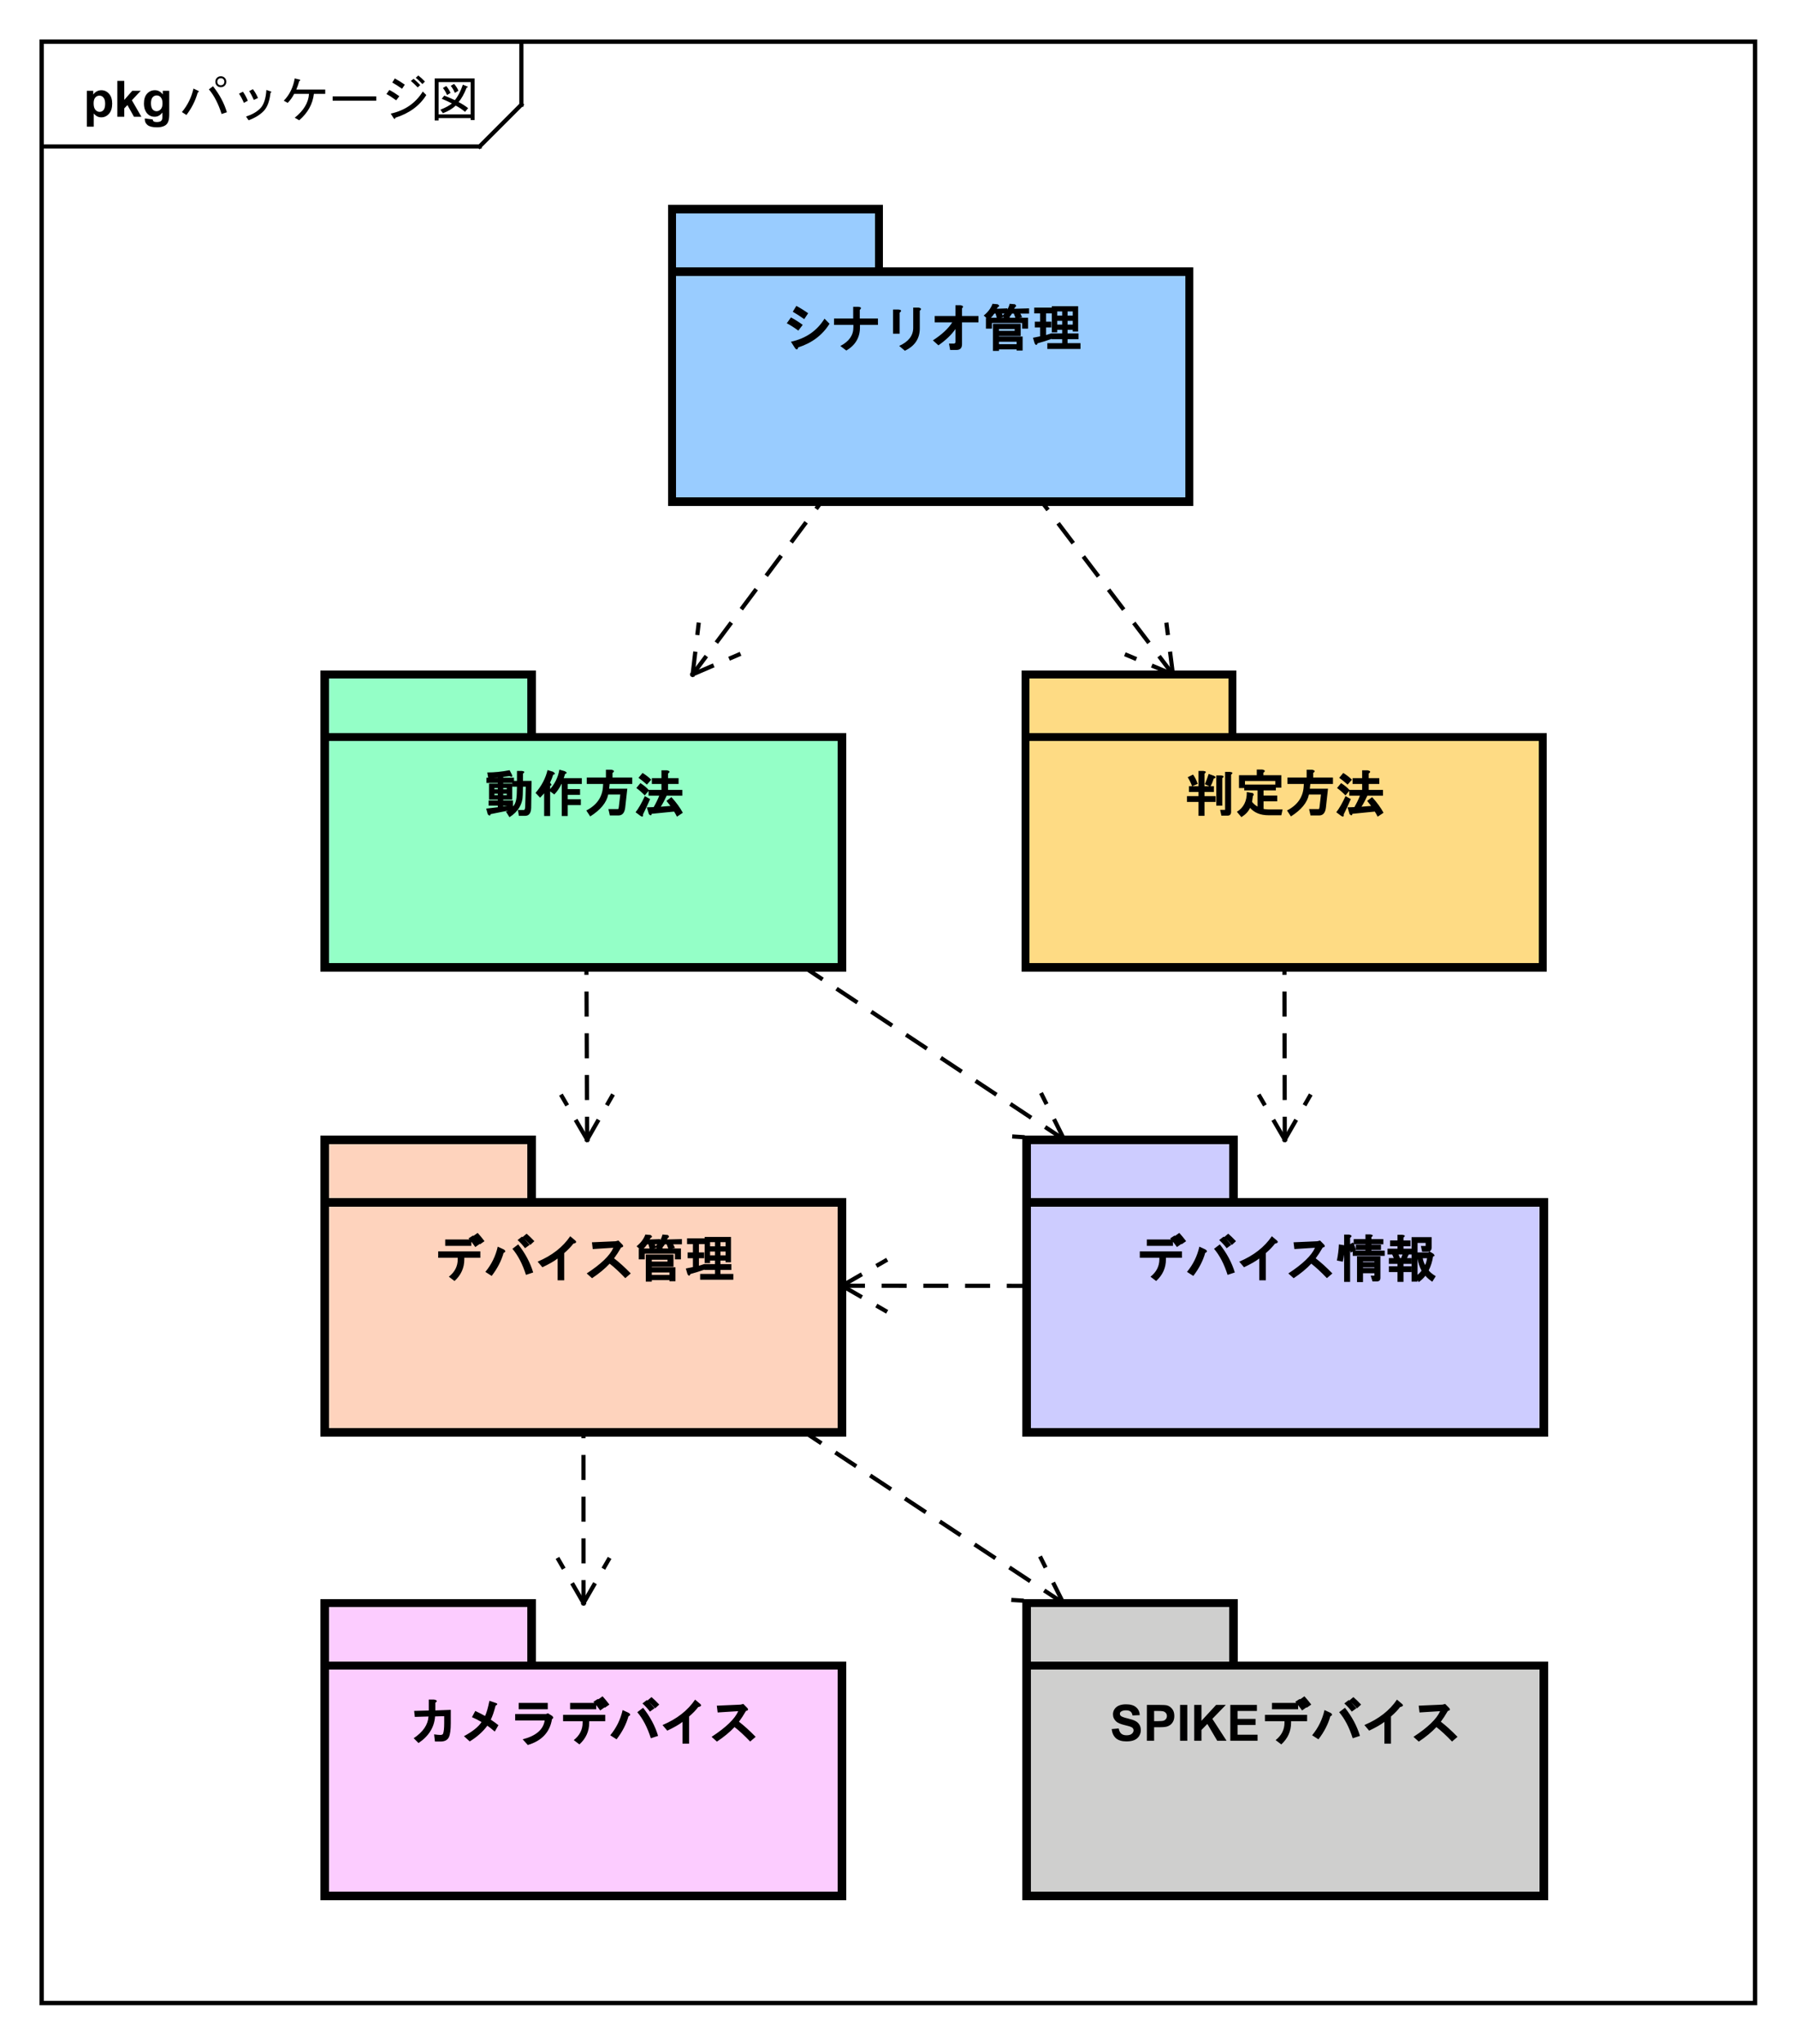 <?xml version="1.0" encoding="UTF-8"?>
<!DOCTYPE svg PUBLIC '-//W3C//DTD SVG 1.0//EN'
          'http://www.w3.org/TR/2001/REC-SVG-20010904/DTD/svg10.dtd'>
<svg xmlns:xlink="http://www.w3.org/1999/xlink" style="fill-opacity:1; color-rendering:auto; color-interpolation:auto; text-rendering:auto; stroke:black; stroke-linecap:square; stroke-miterlimit:10; shape-rendering:auto; stroke-opacity:1; fill:black; stroke-dasharray:none; font-weight:normal; stroke-width:1; font-family:'Dialog'; font-style:normal; stroke-linejoin:miter; font-size:12px; stroke-dashoffset:0; image-rendering:auto;" width="574" height="653" xmlns="http://www.w3.org/2000/svg"
><rect width="100%" height="100%" fill="#808080" stroke="none"/><!--Generated by the Batik Graphics2D SVG Generator--><defs id="genericDefs"
  /><g
  ><defs id="defs1"
    ><clipPath clipPathUnits="userSpaceOnUse" id="clipPath1"
      ><path d="M0 0 L574 0 L574 653 L0 653 L0 0 Z"
      /></clipPath
      ><clipPath clipPathUnits="userSpaceOnUse" id="clipPath2"
      ><path d="M-25.878 78.351 L404.622 78.351 L404.622 568.101 L-25.878 568.101 L-25.878 78.351 Z"
      /></clipPath
      ><clipPath clipPathUnits="userSpaceOnUse" id="clipPath3"
      ><path d="M-43 -28 L387.5 -28 L387.5 461.75 L-43 461.75 L-43 -28 Z"
      /></clipPath
      ><clipPath clipPathUnits="userSpaceOnUse" id="clipPath4"
      ><path d="M-20 -28 L410.5 -28 L410.5 461.75 L-20 461.75 L-20 -28 Z"
      /></clipPath
      ><clipPath clipPathUnits="userSpaceOnUse" id="clipPath5"
      ><path d="M-187.114 -83.094 L243.386 -83.094 L243.386 406.656 L-187.114 406.656 L-187.114 -83.094 Z"
      /></clipPath
      ><clipPath clipPathUnits="userSpaceOnUse" id="clipPath6"
      ><path d="M-115.878 -194.649 L314.622 -194.649 L314.622 295.101 L-115.878 295.101 L-115.878 -194.649 Z"
      /></clipPath
      ><clipPath clipPathUnits="userSpaceOnUse" id="clipPath7"
      ><path d="M-283.878 -194.649 L146.622 -194.649 L146.622 295.101 L-283.878 295.101 L-283.878 -194.649 Z"
      /></clipPath
      ><clipPath clipPathUnits="userSpaceOnUse" id="clipPath8"
      ><path d="M-103.878 -306.149 L326.622 -306.149 L326.622 183.601 L-103.878 183.601 L-103.878 -306.149 Z"
      /></clipPath
      ><clipPath clipPathUnits="userSpaceOnUse" id="clipPath9"
      ><path d="M-97.823 -417.205 L332.677 -417.205 L332.677 72.545 L-97.823 72.545 L-97.823 -417.205 Z"
      /></clipPath
      ><clipPath clipPathUnits="userSpaceOnUse" id="clipPath10"
      ><path d="M-266.089 -417.205 L164.411 -417.205 L164.411 72.545 L-266.089 72.545 L-266.089 -417.205 Z"
      /></clipPath
      ><clipPath clipPathUnits="userSpaceOnUse" id="clipPath11"
      ><path d="M-272.101 -306.149 L158.399 -306.149 L158.399 183.601 L-272.101 183.601 L-272.101 -306.149 Z"
      /></clipPath
    ></defs
    ><g style="fill:white; stroke:white;"
    ><rect x="0" y="0" width="574" style="clip-path:url(#clipPath1); stroke:none;" height="653"
    /></g
    ><g style="text-rendering:geometricPrecision; shape-rendering:crispEdges;" transform="scale(1.333,1.333) translate(25.878,-78.351)"
    ><rect x="-15.878" y="88.351" width="410.811" style="fill:none; clip-path:url(#clipPath2);" height="469.984"
      /><line x1="99.122" x2="99.122" y1="89.351" style="clip-path:url(#clipPath2); fill:none; text-rendering:optimizeLegibility; shape-rendering:auto;" y2="103.444"
      /><line x1="99.122" x2="89.122" y1="103.444" style="clip-path:url(#clipPath2); fill:none; text-rendering:optimizeLegibility; shape-rendering:auto;" y2="113.444"
      /><line x1="89.122" x2="-15.878" y1="113.444" style="clip-path:url(#clipPath2); fill:none; text-rendering:optimizeLegibility; shape-rendering:auto;" y2="113.444"
    /></g
    ><g style="font-family:sans-serif; text-rendering:optimizeLegibility;" transform="matrix(1.333,0,0,1.333,34.505,-104.468) translate(17.122,106.351)"
    ><path d="M9.938 -7.078 Q9.375 -7.078 9 -7.453 Q8.625 -7.828 8.625 -8.391 Q8.625 -8.953 9 -9.328 Q9.375 -9.703 9.938 -9.703 Q10.5 -9.703 10.875 -9.328 Q11.25 -8.953 11.25 -8.391 Q11.25 -7.828 10.875 -7.453 Q10.5 -7.078 9.938 -7.078 ZM9.938 -7.547 Q10.312 -7.547 10.547 -7.781 Q10.781 -8.016 10.781 -8.391 Q10.781 -8.766 10.547 -9 Q10.312 -9.234 9.938 -9.234 Q9.562 -9.234 9.328 -9 Q9.094 -8.766 9.094 -8.391 Q9.094 -8.016 9.328 -7.781 Q9.562 -7.547 9.938 -7.547 ZM8.062 -7.312 Q10.406 -4.359 11.391 -1.078 L10.125 -0.656 Q8.953 -4.359 7.078 -6.562 L8.062 -7.312 ZM4.5 -6.234 Q4.875 -6 4.406 -5.812 Q3.562 -2.859 1.688 -0.422 L0.609 -1.125 Q2.672 -3.609 3.375 -6.75 L4.5 -6.234 ZM21.844 -5.719 Q21.516 -2.672 20.156 -1.312 Q18.797 0.047 16.594 0.844 L15.984 -0.047 Q18.141 -0.75 19.359 -1.969 Q20.672 -3.281 20.859 -6.422 L21.844 -6.094 Q22.266 -5.953 21.844 -5.719 ZM17.859 -4.031 Q17.297 -5.297 16.734 -6.141 L17.625 -6.609 Q18.328 -5.719 18.844 -4.5 L17.859 -4.031 ZM15.469 -3.328 Q14.906 -4.641 14.297 -5.531 L15.234 -6 Q15.891 -5.109 16.406 -3.844 L15.469 -3.328 ZM25.031 -3.844 Q27.094 -5.953 27.656 -9.188 L28.828 -8.906 Q29.203 -8.812 28.734 -8.531 Q28.453 -7.5 28.031 -6.516 L34.969 -6.516 L34.969 -5.484 L32.25 -5.484 Q31.828 -1.828 28.734 0.844 L27.656 0.234 Q30.891 -2.344 31.078 -5.484 L27.516 -5.484 Q26.906 -4.266 25.969 -3.328 L25.031 -3.844 ZM36.75 -3.844 L36.75 -4.875 L47.203 -4.875 L47.203 -3.844 L36.75 -3.844 ZM59.203 -5.203 Q56.812 -1.359 51.797 0.234 Q51.656 0.797 51.328 0.281 L50.672 -0.75 Q55.781 -1.875 58.359 -6.047 L59.203 -5.203 ZM51.984 -3.938 Q50.578 -4.969 49.641 -5.438 L50.344 -6.422 Q51.516 -5.812 52.734 -4.922 L51.984 -3.938 ZM53.391 -6.703 Q52.125 -7.594 51.047 -8.203 L51.656 -9.188 Q52.922 -8.484 54.047 -7.688 L53.391 -6.703 ZM57.281 -9.891 Q58.078 -9.281 58.875 -8.438 L58.266 -7.828 Q57.422 -8.766 56.672 -9.328 L57.281 -9.891 ZM56.156 -9.094 Q56.953 -8.438 57.75 -7.594 L57.141 -7.031 Q56.344 -7.875 55.5 -8.578 L56.156 -9.094 ZM66.047 -5.719 Q65.672 -6.656 65.062 -7.406 L65.859 -7.875 Q66.609 -7.031 66.891 -6.234 L66.047 -5.719 ZM69.844 -8.297 L62.156 -8.297 L62.156 -0.562 L69.844 -0.562 L69.844 -8.297 ZM69.844 0.797 L69.844 0.328 L62.156 0.328 L62.156 0.891 L61.219 0.891 L61.219 -9.188 L70.781 -9.188 L70.781 0.797 L69.844 0.797 ZM66.938 -3.516 Q68.156 -2.906 69.234 -2.062 L68.484 -1.172 Q67.453 -2.062 66.234 -2.672 Q65.156 -1.594 63.188 -0.844 L62.578 -1.688 Q64.453 -2.438 65.344 -3.188 Q64.266 -3.75 62.906 -4.312 L63.516 -5.062 Q64.641 -4.641 66.047 -3.984 Q67.125 -5.25 67.969 -7.688 L69 -7.266 Q69.375 -7.172 68.859 -6.938 Q67.969 -4.688 66.938 -3.516 ZM63.984 -7.359 Q64.594 -6.656 65.016 -5.719 L64.172 -5.203 Q63.797 -6.141 63.188 -6.891 L63.984 -7.359 Z" style="stroke:none; clip-path:url(#clipPath3);"
    /></g
    ><g style="text-rendering:optimizeLegibility; font-weight:bold; font-family:sans-serif;" transform="matrix(1.333,0,0,1.333,34.505,-104.468) translate(-5.878,106.351)"
    ><path d="M0.812 -6.219 L2.344 -6.219 L2.344 -5.312 Q2.656 -5.781 3.156 -6.062 Q3.672 -6.359 4.297 -6.359 Q5.375 -6.359 6.125 -5.516 Q6.891 -4.672 6.891 -3.141 Q6.891 -1.594 6.125 -0.719 Q5.359 0.141 4.281 0.141 Q3.766 0.141 3.344 -0.062 Q2.922 -0.266 2.469 -0.766 L2.469 2.375 L0.812 2.375 L0.812 -6.219 ZM2.438 -3.219 Q2.438 -2.172 2.859 -1.672 Q3.281 -1.172 3.875 -1.172 Q4.453 -1.172 4.828 -1.625 Q5.203 -2.094 5.203 -3.141 Q5.203 -4.109 4.812 -4.578 Q4.422 -5.062 3.844 -5.062 Q3.234 -5.062 2.828 -4.594 Q2.438 -4.125 2.438 -3.219 ZM8.127 0 L8.127 -8.594 L9.783 -8.594 L9.783 -4.031 L11.705 -6.219 L13.736 -6.219 L11.611 -3.953 L13.893 0 L12.111 0 L10.549 -2.797 L9.783 -2 L9.783 0 L8.127 0 ZM14.707 0.406 L16.598 0.641 Q16.645 0.969 16.816 1.094 Q17.051 1.266 17.551 1.266 Q18.191 1.266 18.52 1.078 Q18.738 0.938 18.848 0.656 Q18.926 0.453 18.926 -0.094 L18.926 -1.016 Q18.176 0 17.051 0 Q15.801 0 15.066 -1.062 Q14.504 -1.906 14.504 -3.141 Q14.504 -4.719 15.254 -5.531 Q16.004 -6.359 17.129 -6.359 Q18.27 -6.359 19.02 -5.344 L19.02 -6.219 L20.566 -6.219 L20.566 -0.641 Q20.566 0.469 20.379 1 Q20.207 1.547 19.879 1.859 Q19.551 2.172 19.004 2.344 Q18.457 2.531 17.613 2.531 Q16.035 2.531 15.363 1.984 Q14.707 1.438 14.707 0.609 Q14.707 0.531 14.707 0.406 ZM16.191 -3.234 Q16.191 -2.25 16.566 -1.781 Q16.957 -1.328 17.52 -1.328 Q18.113 -1.328 18.535 -1.797 Q18.957 -2.281 18.957 -3.203 Q18.957 -4.172 18.551 -4.641 Q18.16 -5.109 17.551 -5.109 Q16.957 -5.109 16.566 -4.641 Q16.191 -4.188 16.191 -3.234 Z" style="stroke:none; clip-path:url(#clipPath4);"
    /></g
    ><g transform="matrix(1.333,0,0,1.333,34.505,-104.468)" style="fill:rgb(153,204,255); text-rendering:geometricPrecision; font-family:sans-serif; shape-rendering:crispEdges; stroke:rgb(153,204,255); font-weight:bold; stroke-width:2;"
    ><rect x="135.23" y="128.444" width="49.605" style="clip-path:url(#clipPath2); stroke:none;" height="15"
      /><rect x="135.23" y="128.444" width="49.605" style="clip-path:url(#clipPath2); fill:none; stroke:black;" height="15"
      /><rect x="135.23" y="143.444" width="124.012" style="clip-path:url(#clipPath2); stroke:none;" height="55.188"
      /><rect x="135.23" y="143.444" width="124.012" style="clip-path:url(#clipPath2); fill:none; stroke:black;" height="55.188"
    /></g
    ><g style="text-rendering:optimizeLegibility; stroke-width:2; font-weight:bold; font-family:sans-serif;" transform="matrix(1.333,0,0,1.333,34.505,-104.468) translate(161.236,161.444)"
    ><path d="M2.516 -1.172 Q7.875 -2.344 10.562 -6.703 L11.766 -5.484 Q9.219 -1.406 4.25 0.188 Q4 1.172 3.375 0.172 L2.516 -1.172 ZM2.516 -7 Q3.891 -6.281 5.344 -5.219 L4.281 -3.844 Q2.703 -5 1.516 -5.594 L2.516 -7 ZM3.812 -9.766 Q5.312 -8.953 6.641 -8 L5.703 -6.594 Q4.234 -7.625 2.953 -8.359 L3.812 -9.766 ZM19.016 -6.734 L23.375 -6.734 L23.375 -5.203 L19.062 -5.203 L19.062 -4.609 Q19.062 -1 15.797 0.938 L14.359 -0.156 Q17.484 -1.766 17.484 -4.609 L17.484 -5.203 L12.844 -5.203 L12.844 -6.734 L17.438 -6.734 L17.438 -9.547 L18.641 -9.547 Q19.75 -9.453 19.016 -8.812 L19.016 -6.734 ZM33.406 -4.375 Q33.406 -0.703 29.828 0.984 L28.469 -0.172 Q31.781 -1.672 31.828 -4.422 L31.828 -9.359 L33.094 -9.359 Q34.125 -9.156 33.406 -8.609 L33.406 -4.375 ZM28.578 -3.094 L27 -3.094 L27 -8.891 L28.297 -8.891 Q29.391 -8.781 28.578 -8.141 L28.578 -3.094 ZM36.547 -1.5 Q39.766 -3.578 41.188 -5.812 L36.984 -5.812 L36.984 -7.344 L41.953 -7.344 L41.953 -9.922 L43.219 -9.922 Q44.156 -9.719 43.531 -9.188 L43.531 -7.344 L47.469 -7.344 L47.469 -5.812 L43.531 -5.812 L43.531 -0.578 Q43.531 0.797 42.203 0.797 L40.688 0.797 L40.406 -0.734 L41.625 -0.734 Q41.953 -0.797 41.953 -1.094 L41.953 -4.219 Q40.609 -2.234 37.875 -0.312 L36.547 -1.5 ZM59.609 -9.172 L59.609 -7.922 L57.516 -7.922 L57.953 -7.047 L56.391 -6.766 L55.953 -7.922 L55.516 -7.922 Q55.297 -7.547 54.969 -7.188 L54.969 -6.922 L59.375 -6.922 L59.375 -4.312 L57.938 -4.312 L57.938 -5.672 L50.703 -5.672 L50.703 -4.312 L49.266 -4.312 L49.266 -6.922 L49.516 -6.766 L48.734 -7.453 Q50.25 -8.656 50.844 -10.266 L52.078 -10.156 Q52.781 -9.734 52.094 -9.438 Q51.891 -9.031 51.797 -9.078 L54.406 -9.172 L54.406 -7.922 L53.094 -7.922 L53.484 -7.062 L51.922 -6.703 L51.578 -7.922 L51.281 -7.922 Q50.828 -7.25 50.453 -6.922 L53.531 -6.922 L53.531 -7.094 L53.25 -7.438 Q54.578 -8.719 54.953 -10.266 L56.219 -10.156 Q56.781 -9.719 56.234 -9.438 Q56.062 -9.047 55.969 -9.078 L59.609 -9.172 ZM57.594 -5.469 L57.594 -2.531 L52.391 -2.531 L52.391 -2.422 L58.062 -2.422 L58.062 0.938 L56.625 0.938 L56.625 0.656 L52.391 0.656 L52.391 1.031 L50.953 1.031 L50.953 -5.469 L57.594 -5.469 ZM56.625 -1.172 L52.391 -1.172 L52.391 -0.594 L56.625 -0.594 L56.625 -1.172 ZM56.156 -4.219 L52.391 -4.219 L52.391 -3.781 L56.156 -3.781 L56.156 -4.219 ZM65.156 -1.906 Q63.141 -1.188 61.656 -0.797 Q61.375 -0.047 60.953 -0.75 L60.547 -2.125 L62.25 -2.469 L62.25 -4.594 L60.984 -4.594 L60.984 -5.984 L62.25 -5.984 L62.25 -7.969 L60.844 -7.969 L60.844 -9.359 L65.094 -9.359 L65.094 -7.969 L63.688 -7.969 L63.688 -5.984 L64.953 -5.984 L64.953 -4.594 L63.688 -4.594 L63.688 -2.781 Q63.75 -2.797 65.016 -3.203 L65.156 -1.906 ZM68.844 -4.031 L68.844 -3.172 L71.469 -3.172 L71.469 -1.781 L68.844 -1.781 L68.844 -0.828 L71.938 -0.828 L71.938 0.562 L63.984 0.562 L63.984 -0.828 L67.547 -0.828 L67.547 -1.781 L65.016 -1.781 L65.016 -3.172 L67.547 -3.172 L67.547 -4.031 L66.359 -4.031 L66.359 -3.422 L65.062 -3.422 L65.062 -9.688 L71.375 -9.688 L71.375 -3.609 L70.078 -3.609 L70.078 -4.031 L68.844 -4.031 ZM70.078 -6.188 L68.844 -6.188 L68.844 -5.281 L70.078 -5.281 L70.078 -6.188 ZM70.078 -8.438 L68.844 -8.438 L68.844 -7.438 L70.078 -7.438 L70.078 -8.438 ZM67.547 -7.438 L67.547 -8.438 L66.359 -8.438 L66.359 -7.438 L67.547 -7.438 ZM67.547 -6.188 L66.359 -6.188 L66.359 -5.281 L67.547 -5.281 L67.547 -6.188 Z" style="stroke:none; clip-path:url(#clipPath5);"
    /></g
    ><g transform="matrix(1.333,0,0,1.333,34.505,-104.468)" style="fill:rgb(148,255,199); text-rendering:geometricPrecision; font-family:sans-serif; shape-rendering:crispEdges; stroke:rgb(148,255,199); font-weight:bold; stroke-width:2;"
    ><rect x="52" y="240" width="49.6" style="clip-path:url(#clipPath2); stroke:none;" height="15"
      /><rect x="52" y="240" width="49.6" style="clip-path:url(#clipPath2); fill:none; stroke:black;" height="15"
      /><rect x="52" y="255" width="124" style="clip-path:url(#clipPath2); stroke:none;" height="55.188"
      /><rect x="52" y="255" width="124" style="clip-path:url(#clipPath2); fill:none; stroke:black;" height="55.188"
    /></g
    ><g style="text-rendering:optimizeLegibility; stroke-width:2; font-weight:bold; font-family:sans-serif;" transform="matrix(1.333,0,0,1.333,34.505,-104.468) translate(90,273)"
    ><path d="M5.422 -0.109 Q6.109 -0.453 6.109 -0.391 L1.734 0.484 Q1.641 1.125 1.062 0.531 L0.688 -0.844 L3.469 -1.172 L3.469 -1.547 L1.266 -1.547 L1.266 -2.797 L3.469 -2.797 L3.469 -3 L2.641 -3 L1.359 -3 L1.359 -6.828 L3.469 -6.828 L3.469 -6.984 L0.75 -6.984 L0.75 -8.234 L3.469 -8.234 L3.469 -8.281 Q2.562 -8.25 1.172 -8.188 L0.938 -9.5 Q3.5 -9.5 6.297 -10.047 L6.797 -9.078 Q7.25 -8.172 6.266 -8.625 Q5.344 -8.484 4.766 -8.422 L4.766 -8.234 L7.344 -8.234 L7.344 -6.984 L4.766 -6.984 L4.766 -6.828 L6.922 -6.828 L6.922 -3 L4.766 -3 L4.766 -2.797 L7.109 -2.797 L7.109 -1.547 L4.766 -1.547 L4.766 -1.391 L7.109 -1.766 L7.109 -1.375 Q7.969 -2.141 8.016 -4.516 L8.062 -6.094 L6.938 -6.094 L6.938 -7.484 L8.062 -7.484 L8.062 -9.875 L9.219 -9.875 Q10.25 -9.75 9.5 -9.219 L9.5 -7.484 L11.562 -7.484 L11.469 -1.047 Q11.422 0.891 10 0.891 L8.516 0.891 L8.297 -0.5 L9.672 -0.5 Q10 -0.5 10.031 -1.25 L10.172 -6.094 L9.5 -6.094 L9.453 -4.141 Q9.406 -0.766 6.266 1.219 L5.422 -0.109 ZM4.766 -4.406 L4.766 -4.062 L5.625 -4.062 L5.625 -4.406 L4.766 -4.406 ZM4.766 -5.766 L4.766 -5.469 L5.625 -5.469 L5.625 -5.766 L4.766 -5.766 ZM2.656 -4.406 L2.656 -4.062 L3.469 -4.062 L3.469 -4.406 L2.656 -4.406 ZM2.656 -5.766 L2.656 -5.469 L3.469 -5.469 L3.469 -5.766 L2.656 -5.766 ZM23.609 -8.141 L23.609 -6.75 L20.234 -6.75 L20.234 -5.516 L23.188 -5.516 L23.188 -4.125 L20.234 -4.125 L20.234 -3.078 L23.375 -3.078 L23.375 -1.688 L20.234 -1.688 L20.234 0.938 L18.797 0.938 L18.797 -6.75 L18.734 -6.75 Q18.031 -5.266 17.016 -4.234 L15.719 -5.188 Q17.734 -7.312 18.234 -10.172 L19.516 -9.812 Q20.391 -9.375 19.594 -9.141 Q19.516 -8.812 19.266 -8.141 L23.609 -8.141 ZM12.516 -4.609 Q14.688 -7.109 15.391 -10.078 L16.719 -9.672 Q17.578 -9.094 16.75 -8.984 Q16.469 -8.031 15.969 -7 L16.047 -6.984 Q16.625 -6.406 16.016 -6.312 L16.016 0.938 L14.578 0.938 L14.578 -4.516 Q14.516 -4.406 13.609 -3.453 L12.516 -4.609 ZM30.156 -5.609 L34.516 -5.609 L34.016 -1.109 Q33.797 0.797 32.406 0.797 L30.328 0.797 L29.984 -0.734 L32.312 -0.734 Q32.422 -0.734 32.484 -1.219 L32.828 -4.219 L29.938 -4.219 Q29.344 -1.312 25.625 1.031 L24.688 -0.391 Q28.469 -2.328 28.688 -6.172 L28.719 -6.75 L24.797 -6.75 L24.797 -8.281 L29.391 -8.281 L29.391 -10.156 L30.703 -10.156 Q31.781 -9.938 30.969 -9.391 L30.969 -8.281 L35.703 -8.281 L35.703 -6.75 L30.281 -6.75 L30.156 -5.609 ZM44.859 -1.484 L43.906 -2.688 L45.094 -3.594 Q46.859 -1.656 47.828 0.156 L46.422 1.094 Q45.969 0.203 45.734 -0.125 L40.359 0.406 Q40.281 1.078 39.688 0.484 L39.203 -1.141 L40.844 -1.203 Q41.656 -2.609 42.172 -3.938 L39.609 -3.938 L39.609 -5.328 L42.703 -5.328 L42.703 -6.75 L40.406 -6.75 L40.406 -8.141 L42.703 -8.141 L42.703 -10.016 L44.016 -10.016 Q45.094 -9.797 44.281 -9.25 L44.281 -8.141 L46.812 -8.141 L46.812 -6.75 L44.281 -6.75 L44.281 -5.328 L47.703 -5.328 L47.703 -3.938 L43.953 -3.938 Q43.266 -2.422 42.547 -1.297 L44.859 -1.484 ZM39.984 -3.125 Q38.953 -0.75 38.281 0.547 Q38.391 1.391 37.656 0.891 L36.5 0.031 Q37.531 -1.266 38.719 -3.828 L39.984 -3.125 ZM38.703 -4 Q37.812 -4.938 36.688 -5.781 L37.656 -6.953 Q39.047 -6.062 39.719 -5.219 L38.703 -4 ZM39.219 -6.594 Q38.203 -7.5 37.203 -8.219 L38.172 -9.391 Q39.359 -8.656 40.25 -7.766 L39.219 -6.594 Z" style="stroke:none; clip-path:url(#clipPath6);"
    /></g
    ><g transform="matrix(1.333,0,0,1.333,34.505,-104.468)" style="fill:rgb(254,219,132); text-rendering:geometricPrecision; font-family:sans-serif; shape-rendering:crispEdges; stroke:rgb(254,219,132); font-weight:bold; stroke-width:2;"
    ><rect x="220" y="240" width="49.6" style="clip-path:url(#clipPath2); stroke:none;" height="15"
      /><rect x="220" y="240" width="49.6" style="clip-path:url(#clipPath2); fill:none; stroke:black;" height="15"
      /><rect x="220" y="255" width="124" style="clip-path:url(#clipPath2); stroke:none;" height="55.188"
      /><rect x="220" y="255" width="124" style="clip-path:url(#clipPath2); fill:none; stroke:black;" height="55.188"
    /></g
    ><g style="text-rendering:optimizeLegibility; stroke-width:2; font-weight:bold; font-family:sans-serif;" transform="matrix(1.333,0,0,1.333,34.505,-104.468) translate(258,273)"
    ><path d="M4.984 -6.688 Q5.5 -7.844 5.906 -9.156 L7.094 -8.734 Q8.031 -8.328 7.109 -8.016 Q6.719 -6.75 6.297 -6.125 L4.984 -6.688 ZM1.938 -6.203 Q1.438 -7.5 0.875 -8.359 L2.156 -9 Q2.812 -8.109 3.281 -6.766 L1.938 -6.203 ZM8.891 -8.797 Q9.922 -8.672 9.172 -8.141 L9.172 -1.547 L7.734 -1.547 L7.734 -8.797 L8.891 -8.797 ZM11 -9.641 Q12.031 -9.516 11.281 -8.984 L11.281 -0.062 Q11.281 0.844 10.422 0.844 L8.953 0.844 L8.656 -0.547 L9.906 -0.547 Q9.906 -0.484 9.844 -0.484 L9.844 -9.641 L11 -9.641 ZM7.156 -4.828 L4.906 -4.828 L4.906 -3.828 L7.578 -3.828 L7.578 -2.438 L4.906 -2.438 L4.906 0.891 L3.469 0.891 L3.469 -2.438 L0.703 -2.438 L0.703 -3.828 L3.469 -3.828 L3.469 -4.828 L1.172 -4.828 L1.172 -6.219 L3.469 -6.219 L3.469 -9.875 L4.625 -9.875 Q5.656 -9.75 4.906 -9.219 L4.906 -6.219 L7.156 -6.219 L7.156 -4.828 ZM12.672 -0.078 Q15.094 -1.562 15.047 -4.812 L16.5 -4.562 Q16.922 -4.141 16.516 -3.891 L16.312 -2.438 Q16.906 -1.719 17.625 -1.328 L17.625 -5.203 L14.438 -5.203 L14.438 -6.594 L22.016 -6.594 L22.016 -5.203 L19.062 -5.203 L19.062 -3.969 L22.344 -3.969 L22.344 -2.578 L19.062 -2.578 L19.062 -0.766 Q19.547 -0.641 20.219 -0.641 L23.625 -0.641 L23.328 0.75 L20.219 0.75 Q17.391 0.75 15.828 -1.016 Q15.266 0.25 13.75 1.203 L12.672 -0.078 ZM19.016 -8.844 L23.328 -8.844 L23.328 -5.859 L21.891 -5.859 L21.891 -7.453 L14.609 -7.453 L14.609 -5.766 L13.172 -5.766 L13.172 -8.844 L17.438 -8.844 L17.438 -10.203 L18.75 -10.203 Q19.828 -9.984 19.016 -9.438 L19.016 -8.844 ZM30.156 -5.609 L34.516 -5.609 L34.016 -1.109 Q33.797 0.797 32.406 0.797 L30.328 0.797 L29.984 -0.734 L32.312 -0.734 Q32.422 -0.734 32.484 -1.219 L32.828 -4.219 L29.938 -4.219 Q29.344 -1.312 25.625 1.031 L24.688 -0.391 Q28.469 -2.328 28.688 -6.172 L28.719 -6.75 L24.797 -6.75 L24.797 -8.281 L29.391 -8.281 L29.391 -10.156 L30.703 -10.156 Q31.781 -9.938 30.969 -9.391 L30.969 -8.281 L35.703 -8.281 L35.703 -6.75 L30.281 -6.75 L30.156 -5.609 ZM44.859 -1.484 L43.906 -2.688 L45.094 -3.594 Q46.859 -1.656 47.828 0.156 L46.422 1.094 Q45.969 0.203 45.734 -0.125 L40.359 0.406 Q40.281 1.078 39.688 0.484 L39.203 -1.141 L40.844 -1.203 Q41.656 -2.609 42.172 -3.938 L39.609 -3.938 L39.609 -5.328 L42.703 -5.328 L42.703 -6.75 L40.406 -6.75 L40.406 -8.141 L42.703 -8.141 L42.703 -10.016 L44.016 -10.016 Q45.094 -9.797 44.281 -9.25 L44.281 -8.141 L46.812 -8.141 L46.812 -6.75 L44.281 -6.75 L44.281 -5.328 L47.703 -5.328 L47.703 -3.938 L43.953 -3.938 Q43.266 -2.422 42.547 -1.297 L44.859 -1.484 ZM39.984 -3.125 Q38.953 -0.75 38.281 0.547 Q38.391 1.391 37.656 0.891 L36.5 0.031 Q37.531 -1.266 38.719 -3.828 L39.984 -3.125 ZM38.703 -4 Q37.812 -4.938 36.688 -5.781 L37.656 -6.953 Q39.047 -6.062 39.719 -5.219 L38.703 -4 ZM39.219 -6.594 Q38.203 -7.5 37.203 -8.219 L38.172 -9.391 Q39.359 -8.656 40.25 -7.766 L39.219 -6.594 Z" style="stroke:none; clip-path:url(#clipPath7);"
    /></g
    ><g transform="matrix(1.333,0,0,1.333,34.505,-104.468)" style="fill:rgb(254,211,189); text-rendering:geometricPrecision; font-family:sans-serif; shape-rendering:crispEdges; stroke:rgb(254,211,189); font-weight:bold; stroke-width:2;"
    ><rect x="52" y="351.5" width="49.6" style="clip-path:url(#clipPath2); stroke:none;" height="15"
      /><rect x="52" y="351.5" width="49.6" style="clip-path:url(#clipPath2); fill:none; stroke:black;" height="15"
      /><rect x="52" y="366.5" width="124" style="clip-path:url(#clipPath2); stroke:none;" height="55.188"
      /><rect x="52" y="366.5" width="124" style="clip-path:url(#clipPath2); fill:none; stroke:black;" height="55.188"
    /></g
    ><g style="text-rendering:optimizeLegibility; stroke-width:2; font-weight:bold; font-family:sans-serif;" transform="matrix(1.333,0,0,1.333,34.505,-104.468) translate(78,384.5)"
    ><path d="M5.859 -4.688 L1.172 -4.688 L1.172 -6.219 L11.281 -6.219 L11.281 -4.688 L7.438 -4.688 L7.438 -4.328 Q7.438 -1.266 5.094 0.875 L3.734 -0.156 Q5.859 -1.828 5.859 -4.328 L5.859 -4.688 ZM2.859 -7.547 L2.859 -9.078 L9.125 -9.078 L9.125 -7.547 L2.859 -7.547 ZM9.516 -10.031 Q10.281 -9.266 11.141 -8.016 L10.078 -7.266 Q9.281 -8.391 8.453 -9.344 L9.516 -10.031 ZM10.641 -10.656 Q11.406 -9.828 12.281 -8.672 L11.203 -7.922 Q10.328 -9.141 9.562 -9.891 L10.641 -10.656 ZM20.359 -7.906 Q22.875 -4.734 23.953 -1.172 L22.219 -0.594 Q20.984 -4.484 18.969 -6.844 L20.359 -7.906 ZM16.875 -6.703 Q17.672 -6.203 16.859 -5.875 Q16.047 -3 14 -0.344 L12.484 -1.312 Q14.688 -3.969 15.453 -7.359 L16.875 -6.703 ZM22.375 -10.469 Q23.156 -9.812 24.234 -8.672 L23.25 -7.766 Q22.25 -8.891 21.375 -9.625 L22.375 -10.469 ZM21.266 -9.766 Q22.141 -8.953 23.109 -7.797 L22 -6.984 Q21.156 -8.094 20.203 -8.938 L21.266 -9.766 ZM25.016 -3.766 Q30.172 -5.938 32.828 -9.859 L33.922 -8.938 Q34.734 -8.312 33.578 -8.078 Q32.734 -6.969 31.391 -5.812 L31.391 0.703 L29.812 0.703 L29.812 -4.516 Q28.547 -3.547 26.156 -2.422 L25.016 -3.766 ZM43.344 -4.562 Q45.188 -3.156 47.344 -0.938 L46.031 0.188 Q43.906 -2.031 42.281 -3.281 Q40.578 -1.469 38.062 0.203 L36.781 -0.938 Q41.953 -4.312 43.172 -7.094 L38.234 -6.781 L38.031 -8.406 L43.719 -8.656 L44.391 -8.828 L45.234 -7.969 Q45.906 -7.312 45.031 -7.156 Q44.188 -5.688 43.344 -4.562 ZM59.609 -9.172 L59.609 -7.922 L57.516 -7.922 L57.953 -7.047 L56.391 -6.766 L55.953 -7.922 L55.516 -7.922 Q55.297 -7.547 54.969 -7.188 L54.969 -6.922 L59.375 -6.922 L59.375 -4.312 L57.938 -4.312 L57.938 -5.672 L50.703 -5.672 L50.703 -4.312 L49.266 -4.312 L49.266 -6.922 L49.516 -6.766 L48.734 -7.453 Q50.25 -8.656 50.844 -10.266 L52.078 -10.156 Q52.781 -9.734 52.094 -9.438 Q51.891 -9.031 51.797 -9.078 L54.406 -9.172 L54.406 -7.922 L53.094 -7.922 L53.484 -7.062 L51.922 -6.703 L51.578 -7.922 L51.281 -7.922 Q50.828 -7.25 50.453 -6.922 L53.531 -6.922 L53.531 -7.094 L53.25 -7.438 Q54.578 -8.719 54.953 -10.266 L56.219 -10.156 Q56.781 -9.719 56.234 -9.438 Q56.062 -9.047 55.969 -9.078 L59.609 -9.172 ZM57.594 -5.469 L57.594 -2.531 L52.391 -2.531 L52.391 -2.422 L58.062 -2.422 L58.062 0.938 L56.625 0.938 L56.625 0.656 L52.391 0.656 L52.391 1.031 L50.953 1.031 L50.953 -5.469 L57.594 -5.469 ZM56.625 -1.172 L52.391 -1.172 L52.391 -0.594 L56.625 -0.594 L56.625 -1.172 ZM56.156 -4.219 L52.391 -4.219 L52.391 -3.781 L56.156 -3.781 L56.156 -4.219 ZM65.156 -1.906 Q63.141 -1.188 61.656 -0.797 Q61.375 -0.047 60.953 -0.75 L60.547 -2.125 L62.25 -2.469 L62.25 -4.594 L60.984 -4.594 L60.984 -5.984 L62.25 -5.984 L62.25 -7.969 L60.844 -7.969 L60.844 -9.359 L65.094 -9.359 L65.094 -7.969 L63.688 -7.969 L63.688 -5.984 L64.953 -5.984 L64.953 -4.594 L63.688 -4.594 L63.688 -2.781 Q63.75 -2.797 65.016 -3.203 L65.156 -1.906 ZM68.844 -4.031 L68.844 -3.172 L71.469 -3.172 L71.469 -1.781 L68.844 -1.781 L68.844 -0.828 L71.938 -0.828 L71.938 0.562 L63.984 0.562 L63.984 -0.828 L67.547 -0.828 L67.547 -1.781 L65.016 -1.781 L65.016 -3.172 L67.547 -3.172 L67.547 -4.031 L66.359 -4.031 L66.359 -3.422 L65.062 -3.422 L65.062 -9.688 L71.375 -9.688 L71.375 -3.609 L70.078 -3.609 L70.078 -4.031 L68.844 -4.031 ZM70.078 -6.188 L68.844 -6.188 L68.844 -5.281 L70.078 -5.281 L70.078 -6.188 ZM70.078 -8.438 L68.844 -8.438 L68.844 -7.438 L70.078 -7.438 L70.078 -8.438 ZM67.547 -7.438 L67.547 -8.438 L66.359 -8.438 L66.359 -7.438 L67.547 -7.438 ZM67.547 -6.188 L66.359 -6.188 L66.359 -5.281 L67.547 -5.281 L67.547 -6.188 Z" style="stroke:none; clip-path:url(#clipPath8);"
    /></g
    ><g transform="matrix(1.333,0,0,1.333,34.505,-104.468)" style="fill:rgb(252,204,255); text-rendering:geometricPrecision; font-family:sans-serif; shape-rendering:crispEdges; stroke:rgb(252,204,255); font-weight:bold; stroke-width:2;"
    ><rect x="51.944" y="462.556" width="49.6" style="clip-path:url(#clipPath2); stroke:none;" height="15"
      /><rect x="51.944" y="462.556" width="49.6" style="clip-path:url(#clipPath2); fill:none; stroke:black;" height="15"
      /><rect x="51.944" y="477.556" width="124" style="clip-path:url(#clipPath2); stroke:none;" height="55.188"
      /><rect x="51.944" y="477.556" width="124" style="clip-path:url(#clipPath2); fill:none; stroke:black;" height="55.188"
    /></g
    ><g style="text-rendering:optimizeLegibility; stroke-width:2; font-weight:bold; font-family:sans-serif;" transform="matrix(1.333,0,0,1.333,34.505,-104.468) translate(71.944,495.556)"
    ><path d="M8.672 -5.891 L6.484 -5.828 Q6.203 -1.938 2.516 0.547 L1.359 -0.609 Q4.734 -2.875 4.906 -5.812 L1.625 -5.719 L1.469 -7.156 L4.969 -7.25 L4.969 -9.875 L6.219 -9.875 Q7.375 -9.672 6.547 -9.109 L6.547 -7.266 L10.25 -7.406 L10.25 -4.234 Q10.25 -1.891 9.812 -0.891 Q9.312 0.188 7.797 0.188 L6.453 0.188 L6.25 -1.531 Q7.25 -1.391 7.75 -1.391 Q8.281 -1.391 8.406 -1.703 Q8.672 -2.406 8.672 -4.234 L8.672 -5.891 ZM13.406 -1.094 Q16.531 -2.781 17.625 -4.484 Q16.547 -5.141 15.328 -5.656 L16.125 -7.141 Q17.375 -6.562 18.469 -5.938 Q19 -7.031 19.516 -9.578 L20.906 -9.109 Q21.844 -8.844 21 -8.422 Q20.406 -6.156 19.844 -5.062 Q20.781 -4.438 21.672 -3.734 L20.797 -2.203 Q19.641 -3.188 19.016 -3.609 Q17.391 -1.422 14.797 0.156 L13.406 -1.094 ZM27.484 -0.344 Q32.281 -1.578 32.766 -4.875 L25.688 -4.875 L25.688 -6.406 L33.062 -6.406 L33.562 -6.578 L34.516 -5.984 Q35.109 -5.5 34.516 -5.188 Q33.75 -0.484 28.719 1.016 L27.484 -0.344 ZM33.5 -7.547 L26.531 -7.547 L26.531 -9.078 L33.5 -9.078 L33.5 -7.547 ZM41.859 -4.688 L37.172 -4.688 L37.172 -6.219 L47.281 -6.219 L47.281 -4.688 L43.438 -4.688 L43.438 -4.328 Q43.438 -1.266 41.094 0.875 L39.734 -0.156 Q41.859 -1.828 41.859 -4.328 L41.859 -4.688 ZM38.859 -7.547 L38.859 -9.078 L45.125 -9.078 L45.125 -7.547 L38.859 -7.547 ZM45.516 -10.031 Q46.281 -9.266 47.141 -8.016 L46.078 -7.266 Q45.281 -8.391 44.453 -9.344 L45.516 -10.031 ZM46.641 -10.656 Q47.406 -9.828 48.281 -8.672 L47.203 -7.922 Q46.328 -9.141 45.562 -9.891 L46.641 -10.656 ZM56.359 -7.906 Q58.875 -4.734 59.953 -1.172 L58.219 -0.594 Q56.984 -4.484 54.969 -6.844 L56.359 -7.906 ZM52.875 -6.703 Q53.672 -6.203 52.859 -5.875 Q52.047 -3 50 -0.344 L48.484 -1.312 Q50.688 -3.969 51.453 -7.359 L52.875 -6.703 ZM58.375 -10.469 Q59.156 -9.812 60.234 -8.672 L59.25 -7.766 Q58.25 -8.891 57.375 -9.625 L58.375 -10.469 ZM57.266 -9.766 Q58.141 -8.953 59.109 -7.797 L58 -6.984 Q57.156 -8.094 56.203 -8.938 L57.266 -9.766 ZM61.016 -3.766 Q66.172 -5.938 68.828 -9.859 L69.922 -8.938 Q70.734 -8.312 69.578 -8.078 Q68.734 -6.969 67.391 -5.812 L67.391 0.703 L65.812 0.703 L65.812 -4.516 Q64.547 -3.547 62.156 -2.422 L61.016 -3.766 ZM79.344 -4.562 Q81.188 -3.156 83.344 -0.938 L82.031 0.188 Q79.906 -2.031 78.281 -3.281 Q76.578 -1.469 74.062 0.203 L72.781 -0.938 Q77.953 -4.312 79.172 -7.094 L74.234 -6.781 L74.031 -8.406 L79.719 -8.656 L80.391 -8.828 L81.234 -7.969 Q81.906 -7.312 81.031 -7.156 Q80.188 -5.688 79.344 -4.562 Z" style="stroke:none; clip-path:url(#clipPath9);"
    /></g
    ><g transform="matrix(1.333,0,0,1.333,34.505,-104.468)" style="fill:rgb(207,207,206); text-rendering:geometricPrecision; font-family:sans-serif; shape-rendering:crispEdges; stroke:rgb(207,207,206); font-weight:bold; stroke-width:2;"
    ><rect x="220.211" y="462.556" width="49.605" style="clip-path:url(#clipPath2); stroke:none;" height="15"
      /><rect x="220.211" y="462.556" width="49.605" style="clip-path:url(#clipPath2); fill:none; stroke:black;" height="15"
      /><rect x="220.211" y="477.556" width="124.012" style="clip-path:url(#clipPath2); stroke:none;" height="55.188"
      /><rect x="220.211" y="477.556" width="124.012" style="clip-path:url(#clipPath2); fill:none; stroke:black;" height="55.188"
    /></g
    ><g style="text-rendering:optimizeLegibility; stroke-width:2; font-weight:bold; font-family:sans-serif;" transform="matrix(1.333,0,0,1.333,34.505,-104.468) translate(240.211,495.556)"
    ><path d="M0.438 -2.797 L2.125 -2.953 Q2.281 -2.109 2.734 -1.703 Q3.203 -1.312 4 -1.312 Q4.828 -1.312 5.25 -1.656 Q5.688 -2.016 5.688 -2.5 Q5.688 -2.797 5.5 -3.016 Q5.328 -3.234 4.875 -3.391 Q4.578 -3.5 3.5 -3.766 Q2.094 -4.109 1.531 -4.609 Q0.75 -5.328 0.75 -6.344 Q0.75 -7 1.109 -7.562 Q1.484 -8.141 2.188 -8.438 Q2.891 -8.734 3.875 -8.734 Q5.5 -8.734 6.312 -8.016 Q7.125 -7.312 7.172 -6.141 L5.438 -6.062 Q5.328 -6.719 4.953 -7 Q4.594 -7.297 3.859 -7.297 Q3.109 -7.297 2.672 -6.984 Q2.406 -6.797 2.406 -6.453 Q2.406 -6.156 2.656 -5.938 Q2.984 -5.656 4.25 -5.359 Q5.516 -5.062 6.125 -4.734 Q6.734 -4.422 7.078 -3.859 Q7.422 -3.312 7.422 -2.5 Q7.422 -1.766 7 -1.109 Q6.594 -0.469 5.844 -0.156 Q5.094 0.156 3.984 0.156 Q2.344 0.156 1.469 -0.594 Q0.609 -1.359 0.438 -2.797 ZM8.879 0 L8.879 -8.594 L11.66 -8.594 Q13.238 -8.594 13.723 -8.469 Q14.457 -8.266 14.957 -7.609 Q15.457 -6.969 15.457 -5.953 Q15.457 -5.156 15.16 -4.609 Q14.879 -4.078 14.441 -3.766 Q14.004 -3.469 13.535 -3.359 Q12.926 -3.234 11.738 -3.234 L10.613 -3.234 L10.613 0 L8.879 0 ZM10.613 -7.141 L10.613 -4.703 L11.566 -4.703 Q12.582 -4.703 12.926 -4.828 Q13.285 -4.969 13.473 -5.25 Q13.676 -5.547 13.676 -5.922 Q13.676 -6.391 13.395 -6.688 Q13.113 -7 12.691 -7.078 Q12.395 -7.141 11.457 -7.141 L10.613 -7.141 ZM16.836 0 L16.836 -8.594 L18.57 -8.594 L18.57 0 L16.836 0 ZM20.232 0 L20.232 -8.594 L21.967 -8.594 L21.967 -4.781 L25.482 -8.594 L27.811 -8.594 L24.576 -5.25 L27.982 0 L25.748 0 L23.373 -4.031 L21.967 -2.594 L21.967 0 L20.232 0 ZM28.883 0 L28.883 -8.594 L35.258 -8.594 L35.258 -7.141 L30.617 -7.141 L30.617 -5.234 L34.93 -5.234 L34.93 -3.781 L30.617 -3.781 L30.617 -1.453 L35.414 -1.453 L35.414 0 L28.883 0 ZM41.871 -4.688 L37.184 -4.688 L37.184 -6.219 L47.293 -6.219 L47.293 -4.688 L43.449 -4.688 L43.449 -4.328 Q43.449 -1.266 41.105 0.875 L39.746 -0.156 Q41.871 -1.828 41.871 -4.328 L41.871 -4.688 ZM38.871 -7.547 L38.871 -9.078 L45.137 -9.078 L45.137 -7.547 L38.871 -7.547 ZM45.527 -10.031 Q46.293 -9.266 47.152 -8.016 L46.09 -7.266 Q45.293 -8.391 44.465 -9.344 L45.527 -10.031 ZM46.652 -10.656 Q47.418 -9.828 48.293 -8.672 L47.215 -7.922 Q46.34 -9.141 45.574 -9.891 L46.652 -10.656 ZM56.371 -7.906 Q58.887 -4.734 59.965 -1.172 L58.23 -0.594 Q56.996 -4.484 54.98 -6.844 L56.371 -7.906 ZM52.887 -6.703 Q53.684 -6.203 52.871 -5.875 Q52.059 -3 50.012 -0.344 L48.496 -1.312 Q50.699 -3.969 51.465 -7.359 L52.887 -6.703 ZM58.387 -10.469 Q59.168 -9.812 60.246 -8.672 L59.262 -7.766 Q58.262 -8.891 57.387 -9.625 L58.387 -10.469 ZM57.277 -9.766 Q58.152 -8.953 59.121 -7.797 L58.012 -6.984 Q57.168 -8.094 56.215 -8.938 L57.277 -9.766 ZM61.027 -3.766 Q66.184 -5.938 68.84 -9.859 L69.934 -8.938 Q70.746 -8.312 69.59 -8.078 Q68.746 -6.969 67.402 -5.812 L67.402 0.703 L65.824 0.703 L65.824 -4.516 Q64.559 -3.547 62.168 -2.422 L61.027 -3.766 ZM79.356 -4.562 Q81.199 -3.156 83.356 -0.938 L82.043 0.188 Q79.918 -2.031 78.293 -3.281 Q76.59 -1.469 74.074 0.203 L72.793 -0.938 Q77.965 -4.312 79.184 -7.094 L74.246 -6.781 L74.043 -8.406 L79.731 -8.656 L80.402 -8.828 L81.246 -7.969 Q81.918 -7.312 81.043 -7.156 Q80.199 -5.688 79.356 -4.562 Z" style="stroke:none; clip-path:url(#clipPath10);"
    /></g
    ><g transform="matrix(1.333,0,0,1.333,34.505,-104.468)" style="fill:rgb(205,204,255); text-rendering:geometricPrecision; font-family:sans-serif; shape-rendering:crispEdges; stroke:rgb(205,204,255); font-weight:bold; stroke-width:2;"
    ><rect x="220.222" y="351.5" width="49.6" style="clip-path:url(#clipPath2); stroke:none;" height="15"
      /><rect x="220.222" y="351.5" width="49.6" style="clip-path:url(#clipPath2); fill:none; stroke:black;" height="15"
      /><rect x="220.222" y="366.5" width="124" style="clip-path:url(#clipPath2); stroke:none;" height="55.188"
      /><rect x="220.222" y="366.5" width="124" style="clip-path:url(#clipPath2); fill:none; stroke:black;" height="55.188"
    /></g
    ><g style="text-rendering:optimizeLegibility; stroke-width:2; font-weight:bold; font-family:sans-serif;" transform="matrix(1.333,0,0,1.333,34.505,-104.468) translate(246.222,384.5)"
    ><path d="M5.859 -4.688 L1.172 -4.688 L1.172 -6.219 L11.281 -6.219 L11.281 -4.688 L7.438 -4.688 L7.438 -4.328 Q7.438 -1.266 5.094 0.875 L3.734 -0.156 Q5.859 -1.828 5.859 -4.328 L5.859 -4.688 ZM2.859 -7.547 L2.859 -9.078 L9.125 -9.078 L9.125 -7.547 L2.859 -7.547 ZM9.516 -10.031 Q10.281 -9.266 11.141 -8.016 L10.078 -7.266 Q9.281 -8.391 8.453 -9.344 L9.516 -10.031 ZM10.641 -10.656 Q11.406 -9.828 12.281 -8.672 L11.203 -7.922 Q10.328 -9.141 9.562 -9.891 L10.641 -10.656 ZM20.359 -7.906 Q22.875 -4.734 23.953 -1.172 L22.219 -0.594 Q20.984 -4.484 18.969 -6.844 L20.359 -7.906 ZM16.875 -6.703 Q17.672 -6.203 16.859 -5.875 Q16.047 -3 14 -0.344 L12.484 -1.312 Q14.688 -3.969 15.453 -7.359 L16.875 -6.703 ZM22.375 -10.469 Q23.156 -9.812 24.234 -8.672 L23.25 -7.766 Q22.25 -8.891 21.375 -9.625 L22.375 -10.469 ZM21.266 -9.766 Q22.141 -8.953 23.109 -7.797 L22 -6.984 Q21.156 -8.094 20.203 -8.938 L21.266 -9.766 ZM25.016 -3.766 Q30.172 -5.938 32.828 -9.859 L33.922 -8.938 Q34.734 -8.312 33.578 -8.078 Q32.734 -6.969 31.391 -5.812 L31.391 0.703 L29.812 0.703 L29.812 -4.516 Q28.547 -3.547 26.156 -2.422 L25.016 -3.766 ZM43.344 -4.562 Q45.188 -3.156 47.344 -0.938 L46.031 0.188 Q43.906 -2.031 42.281 -3.281 Q40.578 -1.469 38.062 0.203 L36.781 -0.938 Q41.953 -4.312 43.172 -7.094 L38.234 -6.781 L38.031 -8.406 L43.719 -8.656 L44.391 -8.828 L45.234 -7.969 Q45.906 -7.312 45.031 -7.156 Q44.188 -5.688 43.344 -4.562 ZM52.266 -8.359 Q52.75 -7.656 52.984 -6.531 L51.734 -5.938 Q51.484 -7.062 51.156 -7.703 L52.266 -8.359 ZM50.312 -7.031 Q50.234 -5.516 49.844 -3.75 L48.422 -4.031 Q48.844 -6.094 48.906 -7.906 L50.078 -7.719 Q51.188 -7.469 50.312 -7.031 ZM51.594 1.078 L50.156 1.078 L50.156 -10.25 L51.328 -10.25 Q52.406 -10.031 51.594 -9.484 L51.594 1.078 ZM59.562 -9.172 L59.562 -7.922 L56.703 -7.922 L56.703 -7.812 L59 -7.812 L59 -6.562 L56.703 -6.562 L56.703 -6.406 L59.891 -6.406 L59.891 -5.156 L52.219 -5.156 L52.219 -6.406 L55.266 -6.406 L55.266 -6.562 L52.969 -6.562 L52.969 -7.812 L55.266 -7.812 L55.266 -7.922 L52.453 -7.922 L52.453 -9.172 L55.266 -9.172 L55.266 -10.297 L56.422 -10.297 Q57.453 -10.172 56.703 -9.641 L56.703 -9.172 L59.562 -9.172 ZM58.859 -5.047 L58.859 0.125 Q58.859 0.984 57.953 0.984 L56.969 0.984 L56.531 -0.406 L57.484 -0.406 Q57.484 -0.344 57.422 -0.344 L57.422 -0.984 L54.688 -0.984 L54.688 1.125 L53.25 1.125 L53.25 -5.047 L58.859 -5.047 ZM57.422 -3.797 L54.688 -3.797 L54.688 -3.641 L57.422 -3.641 L57.422 -3.797 ZM57.422 -2.391 L54.688 -2.391 L54.688 -2.234 L57.422 -2.234 L57.422 -2.391 ZM71.141 -7.188 Q71.141 -6.141 70.141 -6.141 L68.859 -6.141 L68.562 -7.531 L69.812 -7.531 Q69.812 -7.422 69.703 -7.422 L69.703 -8.25 L67.766 -8.25 L67.766 -5.984 L70.391 -5.984 L70.594 -6.25 L71.562 -5.656 Q72.125 -5.094 71.484 -5 Q71.219 -3.219 70.438 -1.672 Q70.875 -1.047 72.125 -0.281 L71.297 1.047 Q70.156 0.266 69.641 -0.391 Q69.109 0.344 68.062 1.141 L67.234 -0.172 Q68.188 -0.891 68.719 -1.594 Q68.031 -2.891 67.734 -4.594 L67.766 -4.594 L67.766 1.031 L66.328 1.031 L66.328 -9.641 L71.141 -9.641 L71.141 -7.188 ZM66.078 -7.453 L64.391 -7.453 L64.391 -6.875 L66.547 -6.875 L66.547 -5.484 L65.656 -5.484 L65.234 -4.625 L66.312 -4.625 L66.312 -3.234 L64.391 -3.234 L64.391 -2.656 L66.312 -2.656 L66.312 -1.266 L64.391 -1.266 L64.391 1.078 L62.953 1.078 L62.953 -1.266 L60.891 -1.266 L60.891 -2.656 L62.953 -2.656 L62.953 -3.234 L60.891 -3.234 L60.891 -4.625 L62.062 -4.625 L61.688 -5.484 L60.562 -5.484 L60.562 -6.875 L62.953 -6.875 L62.953 -7.453 L61.172 -7.453 L61.172 -8.844 L62.953 -8.844 L62.953 -10.203 L64.109 -10.203 Q65.141 -10.078 64.391 -9.547 L64.391 -8.844 L66.078 -8.844 L66.078 -7.453 ZM63.562 -4.625 L63.828 -4.625 L64.156 -5.484 L63.203 -5.484 L63.562 -4.625 ZM69.016 -4.594 Q69.125 -3.797 69.578 -2.953 Q69.906 -3.609 70.047 -4.594 L69.016 -4.594 Z" style="stroke:none; clip-path:url(#clipPath11);"
    /></g
    ><g transform="matrix(1.333,0,0,1.333,34.505,-104.468)" style="text-rendering:optimizeLegibility; stroke-dasharray:5,5; font-weight:bold; font-family:sans-serif; stroke-linecap:butt;"
    ><line x1="140.185" x2="171.051" y1="240" style="fill:none; clip-path:url(#clipPath2);" y2="198.632"
      /><line x1="140.185" x2="141.59" y1="240" style="stroke-linecap:square; clip-path:url(#clipPath2); fill:none; stroke-dasharray:none;" y2="228.083"
      /><line x1="140.185" x2="151.208" y1="240" style="stroke-linecap:square; clip-path:url(#clipPath2); fill:none; stroke-dasharray:none;" y2="235.259"
      /><line x1="114.892" x2="114.717" y1="351.5" style="fill:none; clip-path:url(#clipPath2);" y2="310.188"
      /><line x1="114.892" x2="108.848" y1="351.5" style="stroke-linecap:square; clip-path:url(#clipPath2); fill:none; stroke-dasharray:none;" y2="341.133"
      /><line x1="114.892" x2="120.848" y1="351.5" style="stroke-linecap:square; clip-path:url(#clipPath2); fill:none; stroke-dasharray:none;" y2="341.082"
      /><line x1="229.276" x2="166.947" y1="351.5" style="fill:none; clip-path:url(#clipPath2);" y2="310.188"
      /><line x1="229.276" x2="217.298" y1="351.5" style="stroke-linecap:square; clip-path:url(#clipPath2); fill:none; stroke-dasharray:none;" y2="350.76"
      /><line x1="229.276" x2="223.928" y1="351.5" style="stroke-linecap:square; clip-path:url(#clipPath2); fill:none; stroke-dasharray:none;" y2="340.757"
      /><line x1="114.028" x2="114.013" y1="462.556" style="fill:none; clip-path:url(#clipPath2);" y2="421.688"
      /><line x1="114.028" x2="108.024" y1="462.556" style="stroke-linecap:square; clip-path:url(#clipPath2); fill:none; stroke-dasharray:none;" y2="452.165"
      /><line x1="114.028" x2="120.024" y1="462.556" style="stroke-linecap:square; clip-path:url(#clipPath2); fill:none; stroke-dasharray:none;" y2="452.161"
      /><line x1="229.06" x2="167.157" y1="462.556" style="fill:none; clip-path:url(#clipPath2);" y2="421.688"
      /><line x1="229.06" x2="217.081" y1="462.556" style="stroke-linecap:square; clip-path:url(#clipPath2); fill:none; stroke-dasharray:none;" y2="461.837"
      /><line x1="229.06" x2="223.693" y1="462.556" style="stroke-linecap:square; clip-path:url(#clipPath2); fill:none; stroke-dasharray:none;" y2="451.823"
      /><line x1="255.334" x2="223.901" y1="240" style="fill:none; clip-path:url(#clipPath2);" y2="198.632"
      /><line x1="255.334" x2="244.27" y1="240" style="stroke-linecap:square; clip-path:url(#clipPath2); fill:none; stroke-dasharray:none;" y2="235.355"
      /><line x1="255.334" x2="253.824" y1="240" style="stroke-linecap:square; clip-path:url(#clipPath2); fill:none; stroke-dasharray:none;" y2="228.095"
      /><line x1="282.152" x2="282.07" y1="351.5" style="fill:none; clip-path:url(#clipPath2);" y2="310.188"
      /><line x1="282.152" x2="276.132" y1="351.5" style="stroke-linecap:square; clip-path:url(#clipPath2); fill:none; stroke-dasharray:none;" y2="341.12"
      /><line x1="282.152" x2="288.132" y1="351.5" style="stroke-linecap:square; clip-path:url(#clipPath2); fill:none; stroke-dasharray:none;" y2="341.096"
      /><line x1="176" x2="220.222" y1="386.501" style="fill:none; clip-path:url(#clipPath2);" y2="386.54"
      /><line x1="176" x2="186.398" y1="386.501" style="stroke-linecap:square; clip-path:url(#clipPath2); fill:none; stroke-dasharray:none;" y2="380.51"
      /><line x1="176" x2="186.387" y1="386.501" style="stroke-linecap:square; clip-path:url(#clipPath2); fill:none; stroke-dasharray:none;" y2="392.51"
    /></g
  ></g
></svg
>

